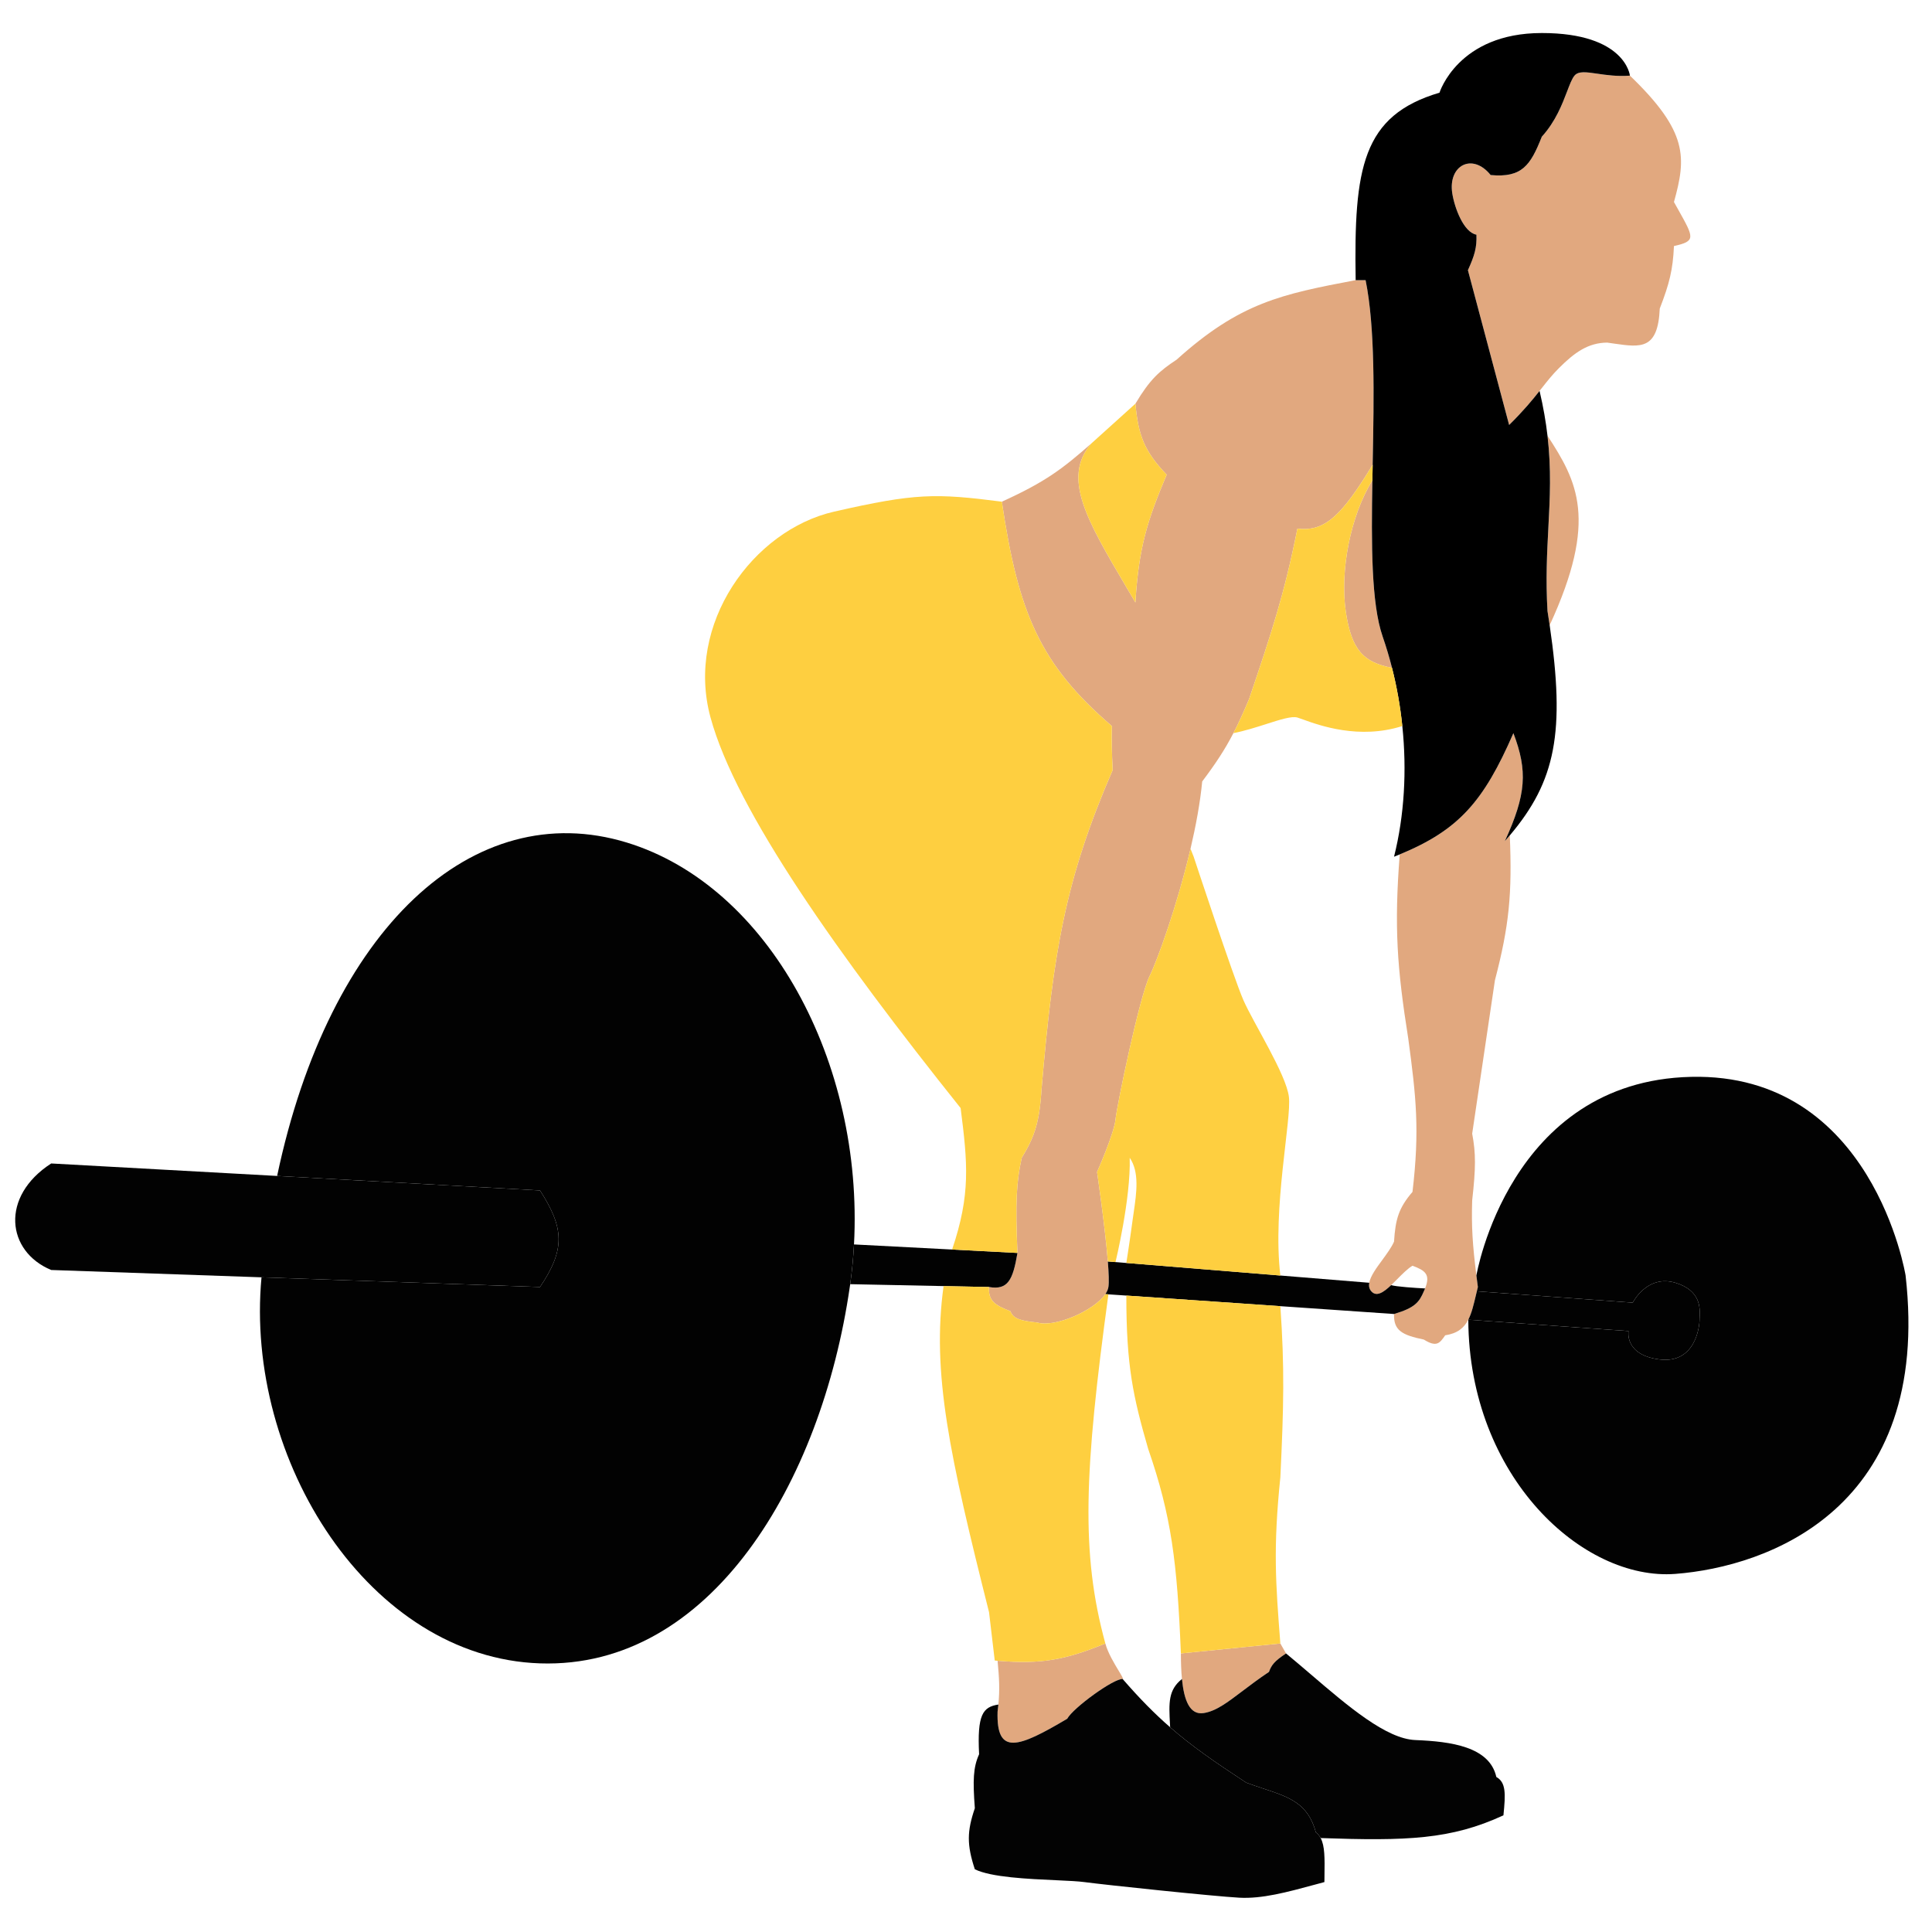 <svg xmlns="http://www.w3.org/2000/svg" xmlns:xlink="http://www.w3.org/1999/xlink" width="500" zoomAndPan="magnify" viewBox="0 0 375 375" height="500" preserveAspectRatio="xMidYMid meet" version="1.0"><defs><clipPath id="b1a50b4806"><path d="M 263 6.328 L 317 6.328 L 317 167 L 263 167 Z M 263 6.328 " clip-rule="nonzero"/></clipPath><clipPath id="e3e3b110a6"><path d="M 188 325 L 258 325 L 258 368.578 L 188 368.578 Z M 188 325 " clip-rule="nonzero"/></clipPath></defs><path fill="#e1a87f" d="M 316.367 14.68 C 327.73 25.613 327.301 30.598 324.914 39.211 C 325.23 39.777 325.523 40.305 325.797 40.789 C 328.824 46.191 329.168 46.809 324.914 47.758 C 324.703 52.359 324.043 55.023 322.16 59.887 C 321.805 67.91 318.5 67.438 313.293 66.691 C 312.859 66.629 312.414 66.562 311.953 66.5 C 308.227 66.531 305.609 68.43 302.574 71.465 C 301.293 72.742 300.352 73.941 299.277 75.309 L 299.273 75.309 C 299.168 75.445 299.059 75.582 298.949 75.723 C 298.906 75.773 298.867 75.824 298.828 75.875 C 297.449 77.621 295.773 79.672 292.922 82.488 L 284.922 52.445 C 286.219 49.582 286.672 48.047 286.578 45.551 C 284.109 45.121 282.336 40.367 281.891 37.559 C 281.02 32.102 285.781 29.566 289.336 33.977 C 295.441 34.543 297.078 32.07 299.266 26.531 C 301.949 23.578 303.234 20.207 304.176 17.738 C 304.699 16.363 305.117 15.27 305.609 14.68 C 306.371 13.766 307.887 13.988 310.023 14.301 C 311.754 14.555 313.895 14.867 316.367 14.68 Z M 300.535 102.434 C 300.277 107.359 300.008 112.477 300.367 118.602 C 300.52 119.539 300.66 120.461 300.789 121.355 C 310.27 100.809 306.105 93.414 300.367 84.57 C 301.129 91.137 300.84 96.652 300.535 102.434 Z M 293.051 162.152 C 292.738 162.52 292.422 162.887 292.094 163.254 C 296.254 154.199 296.535 149.629 293.75 142.305 C 287.961 155.621 283.125 161.117 271.684 165.844 C 270.602 179.926 271.148 187.734 273.34 201.57 C 274.875 212.934 275.578 219.34 274.164 231.344 C 271.496 234.449 270.852 236.637 270.582 240.992 C 270.105 242.098 269.203 243.324 268.309 244.551 C 267.152 246.121 266.004 247.688 265.77 248.984 C 265.656 249.609 265.758 250.168 266.168 250.637 C 267.172 251.785 268.551 250.844 270.027 249.441 C 270.418 249.074 270.812 248.676 271.211 248.273 C 272.211 247.266 273.219 246.242 274.164 245.676 C 276.652 246.605 277.691 247.375 276.609 250.086 C 276.539 250.262 276.461 250.445 276.371 250.637 C 275.465 252.75 274.652 253.844 270.582 255.047 C 270.48 258.223 272.094 259.125 276.371 260.012 C 278.855 261.559 279.453 260.715 280.508 259.184 C 282.902 258.812 284.164 257.758 284.996 256.152 C 285.648 254.879 286.031 253.266 286.48 251.363 L 286.559 251.035 C 286.59 250.906 286.621 250.773 286.652 250.637 C 286.719 250.367 286.785 250.09 286.855 249.809 C 286.75 249.027 286.652 248.285 286.566 247.578 C 285.809 241.523 285.59 237.988 285.75 232.996 C 286.457 226.715 286.473 223.848 285.75 220.039 L 290.164 190.27 C 292.938 179.66 293.52 173.492 293.051 162.152 Z M 212.938 227.484 C 212.938 227.484 214.492 238.066 215.031 244.848 C 215.211 247.094 215.277 248.922 215.141 249.809 C 215.074 250.262 214.863 250.723 214.547 251.188 C 212.324 254.426 204.734 257.715 201.352 256.703 C 198.055 256.363 196.688 255.973 196.109 254.496 C 192.922 253.293 191.812 252.348 191.973 249.809 C 195.637 250.438 196.598 248.465 197.488 243.195 C 197.062 233.422 197.277 229.488 198.316 224.727 C 200.918 220.527 201.785 217.594 202.18 211.219 C 204.449 184.66 206.789 170.609 215.969 149.473 C 215.812 146.344 215.75 143.555 215.816 140.926 C 201.867 128.953 197.656 118.996 194.457 97.375 C 202.996 93.512 206.348 90.895 211.832 86.074 C 206.098 92.734 210.93 100.922 218.672 114.039 C 219.227 114.98 219.797 115.949 220.383 116.945 C 221.031 106.16 222.734 100.969 226.449 92.137 C 222.125 87.598 220.938 84.52 220.383 78.355 C 223.211 73.613 225.023 72.031 228.383 69.809 C 240.715 58.699 248.762 57.109 263.133 54.375 L 265.062 54.375 C 266.93 63.613 266.684 76.848 266.445 89.594 L 266.434 90.207 C 260.41 100.102 257.188 103.223 251.824 102.613 C 249.273 115.387 246.848 122.676 242.445 135.691 C 241.355 138.281 240.395 140.391 239.402 142.305 C 237.727 145.531 235.965 148.203 233.348 151.68 C 232.953 155.805 232.117 160.312 231.078 164.742 C 228.453 175.957 224.523 186.676 223.141 189.441 C 221.211 193.301 216.797 214.527 216.52 217.285 C 216.246 220.039 212.938 227.484 212.938 227.484 Z M 193.629 322.355 C 193.938 325.727 194.082 327.805 193.785 330.852 C 193.742 331.289 193.691 331.746 193.629 332.23 C 193.371 340.785 197.574 339.289 207.145 333.609 C 208.316 331.465 216.199 325.762 217.902 325.891 C 218.109 325.906 217.727 325.277 217.148 324.316 C 216.305 322.922 215.035 320.824 214.547 319 C 206.684 322.223 202.074 323.059 193.629 322.355 Z M 229.418 325.891 C 229.836 330.133 230.973 332.914 233.621 332.508 C 236.008 332.141 238.168 330.5 241.125 328.262 C 242.609 327.137 244.293 325.859 246.309 324.512 C 246.781 323.195 247.359 322.426 249.617 320.93 L 248.516 319 L 229.207 320.93 C 229.211 322.715 229.27 324.395 229.418 325.891 Z M 266.379 93.238 C 262.043 100.25 260.102 110.883 261.203 118.602 C 262.305 126.316 264.777 128.574 270.188 129.625 C 269.668 127.566 269.059 125.539 268.375 123.562 C 266.156 117.172 266.164 105.648 266.379 93.238 Z M 266.379 93.238 " fill-opacity="1" fill-rule="evenodd"/><g clip-path="url(#b1a50b4806)"><path fill="#000000" d="M 292.922 82.488 L 284.922 52.445 C 286.219 49.582 286.672 48.047 286.578 45.551 C 284.109 45.121 282.336 40.367 281.891 37.559 C 281.02 32.102 285.781 29.566 289.336 33.977 C 295.441 34.543 297.078 32.07 299.266 26.531 C 301.949 23.578 303.234 20.207 304.176 17.738 C 304.699 16.363 305.117 15.27 305.609 14.68 C 306.371 13.766 307.887 13.988 310.023 14.301 C 311.754 14.555 313.895 14.867 316.367 14.68 C 316.367 14.68 315.539 6.41 299.266 6.41 C 282.992 6.41 279.406 17.988 279.406 17.988 C 264.395 22.434 262.777 32.594 263.133 54.375 L 265.062 54.375 C 266.93 63.613 266.684 76.848 266.445 89.594 L 266.434 90.207 C 266.414 91.223 266.395 92.234 266.379 93.238 C 266.164 105.648 266.156 117.172 268.375 123.562 C 269.059 125.539 269.668 127.566 270.188 129.625 C 271.125 133.312 271.797 137.105 272.191 140.926 C 273.086 149.551 272.586 158.312 270.582 166.289 C 270.953 166.141 271.324 165.992 271.684 165.844 C 283.125 161.117 287.961 155.621 293.75 142.305 C 296.535 149.629 296.254 154.199 292.094 163.254 C 292.422 162.887 292.738 162.52 293.051 162.152 C 301.992 151.582 303.824 142.059 300.789 121.355 C 300.66 120.461 300.52 119.539 300.367 118.602 C 300.008 112.477 300.277 107.359 300.535 102.434 C 300.84 96.652 301.129 91.137 300.367 84.57 C 300.055 81.879 299.566 79.012 298.828 75.875 C 297.449 77.621 295.773 79.672 292.922 82.488 Z M 292.922 82.488 " fill-opacity="1" fill-rule="nonzero"/></g><g clip-path="url(#e3e3b110a6)"><path fill="#030303" d="M 207.145 333.609 C 197.574 339.289 193.371 340.785 193.629 332.23 C 193.691 331.746 193.742 331.289 193.785 330.852 C 190.758 331.312 189.648 332.816 190.043 340.5 C 188.887 343.062 188.812 345.555 189.215 350.977 C 187.684 355.465 187.645 358.059 189.215 362.828 C 192.387 364.383 199.535 364.703 204.938 364.949 L 204.941 364.949 L 205.367 364.969 C 207.488 365.066 209.305 365.156 210.453 365.309 C 214.547 365.859 235.551 368.066 240.516 368.34 C 244.965 368.59 249.797 367.277 255.172 365.82 L 255.488 365.734 C 255.66 365.688 255.836 365.641 256.012 365.594 C 256.363 365.5 256.711 365.402 257.066 365.309 C 257.066 365.113 257.07 364.918 257.074 364.723 C 257.074 364.5 257.078 364.281 257.082 364.062 L 257.082 364.031 C 257.129 360.707 257.16 358.301 256.34 356.766 C 256.105 356.328 255.801 355.957 255.41 355.66 C 253.891 350.027 250.238 348.82 245.219 347.16 C 244.168 346.812 243.059 346.445 241.895 346.012 C 235.773 342.004 231.324 338.922 227.125 335.262 C 224.098 332.629 221.203 329.691 217.902 325.891 C 216.199 325.762 208.316 331.465 207.145 333.609 Z M 207.145 333.609 " fill-opacity="1" fill-rule="nonzero"/></g><path fill="#030303" d="M 249.617 320.93 C 247.359 322.426 246.781 323.195 246.309 324.512 C 244.293 325.859 242.609 327.137 241.125 328.262 C 238.168 330.5 236.008 332.141 233.621 332.508 C 230.973 332.914 229.836 330.133 229.418 325.891 C 226.742 328.027 226.871 330.52 227.09 334.629 C 227.094 334.738 227.102 334.852 227.109 334.969 C 227.113 335.066 227.117 335.164 227.125 335.262 C 231.324 338.922 235.773 342.004 241.895 346.012 C 243.059 346.445 244.168 346.812 245.219 347.16 C 250.238 348.82 253.891 350.027 255.41 355.66 C 255.801 355.957 256.105 356.328 256.34 356.766 C 273.039 357.348 281.648 357.062 291.816 352.352 C 292.254 348.086 292.305 345.965 290.438 344.91 C 289.125 339.016 281.613 338.02 274.719 337.742 C 269.066 337.52 261.707 331.223 254.41 324.977 C 252.805 323.605 251.199 322.234 249.617 320.93 Z M 249.617 320.93 " fill-opacity="1" fill-rule="nonzero"/><path fill="#020202" d="M 104.816 231.066 C 109.523 238.387 109.738 242.488 104.816 249.809 L 50.758 247.926 C 47.445 283.441 71.719 321.758 104.816 322.859 C 137.914 323.961 159.426 287.852 164.941 249.809 C 164.969 249.625 164.996 249.445 165.023 249.258 C 165.379 246.688 165.625 244.113 165.762 241.543 C 167.648 206.258 149.27 171.969 121.641 163.531 C 91.852 154.434 63.93 180.184 53.789 228.25 Z M 104.816 231.066 " fill-opacity="1" fill-rule="nonzero"/><path fill="#020202" d="M 9.938 225.828 C 0.004 232.246 1.258 242.898 9.938 246.504 L 50.758 247.926 L 104.816 249.809 C 109.738 242.488 109.523 238.387 104.816 231.066 L 53.789 228.25 Z M 9.938 225.828 " fill-opacity="1" fill-rule="nonzero"/><path fill="#020202" d="M 191.973 249.809 C 195.637 250.438 196.598 248.465 197.488 243.195 L 184.801 242.535 L 165.762 241.543 C 165.625 244.113 165.379 246.688 165.023 249.258 L 183.148 249.629 Z M 191.973 249.809 " fill-opacity="1" fill-rule="nonzero"/><path fill="#020202" d="M 270.582 255.047 C 274.652 253.844 275.465 252.75 276.371 250.637 C 276.461 250.445 276.539 250.262 276.609 250.086 C 274.785 249.996 270.91 249.738 270.027 249.441 C 268.551 250.844 267.172 251.785 266.168 250.637 C 265.758 250.168 265.656 249.609 265.77 248.984 L 248.516 247.578 L 218.621 245.141 L 216.52 244.969 L 215.031 244.848 C 215.211 247.094 215.277 248.922 215.141 249.809 C 215.074 250.262 214.863 250.723 214.547 251.188 L 215.141 251.23 L 218.621 251.469 L 248.516 253.527 Z M 270.582 255.047 " fill-opacity="1" fill-rule="nonzero"/><path fill="#020202" d="M 316.918 252.844 L 286.652 250.637 C 286.621 250.773 286.59 250.906 286.559 251.035 L 286.48 251.363 C 286.031 253.266 285.648 254.879 284.996 256.152 L 316.09 258.355 C 316.09 258.355 315.262 263.043 322.16 263.871 C 329.055 264.695 329.879 257.527 329.879 256.152 C 329.879 256.016 329.887 255.848 329.898 255.66 C 329.984 253.973 330.156 250.473 325.191 248.984 C 319.676 247.332 316.918 252.844 316.918 252.844 Z M 316.918 252.844 " fill-opacity="1" fill-rule="nonzero"/><path fill="#020202" d="M 286.855 249.809 C 286.785 250.09 286.719 250.367 286.652 250.637 L 316.918 252.844 C 316.918 252.844 319.676 247.332 325.191 248.984 C 330.156 250.473 329.984 253.973 329.898 255.66 C 329.887 255.848 329.879 256.016 329.879 256.152 C 329.879 257.527 329.055 264.695 322.16 263.871 C 315.262 263.043 316.09 258.355 316.09 258.355 L 284.996 256.152 C 285.137 286.691 307.262 306.871 325.191 305.492 C 343.121 304.113 375 292.805 369.875 247.578 C 369.875 247.578 363.531 208.188 328.227 209.016 C 292.922 209.84 286.566 247.578 286.566 247.578 C 286.652 248.285 286.75 249.027 286.855 249.809 Z M 286.855 249.809 " fill-opacity="1" fill-rule="nonzero"/><path fill="#fecf40" d="M 226.449 92.137 C 222.125 87.598 220.938 84.52 220.383 78.355 L 211.832 86.074 C 206.098 92.734 210.93 100.922 218.672 114.039 C 219.227 114.98 219.797 115.949 220.383 116.945 C 221.031 106.16 222.734 100.969 226.449 92.137 Z M 226.449 92.137 " fill-opacity="1" fill-rule="nonzero"/><path fill="#fecf40" d="M 215.969 149.473 C 215.812 146.344 215.75 143.555 215.816 140.926 C 201.867 128.953 197.656 118.996 194.457 97.375 C 181.527 95.711 177.633 95.723 161.91 99.305 C 146.188 102.887 132.949 121.082 137.914 139.273 C 142.879 157.469 162.871 185.539 186.457 215.078 C 187.824 225.816 188.422 231.836 184.801 242.535 L 197.488 243.195 C 197.062 233.422 197.277 229.488 198.316 224.727 C 200.918 220.527 201.785 217.594 202.18 211.219 C 204.449 184.66 206.789 170.609 215.969 149.473 Z M 215.969 149.473 " fill-opacity="1" fill-rule="nonzero"/><path fill="#fecf40" d="M 251.824 102.613 C 249.273 115.387 246.848 122.676 242.445 135.691 C 241.355 138.281 240.395 140.391 239.402 142.305 C 241.594 141.875 243.816 141.164 245.797 140.531 C 248.477 139.672 250.715 138.957 251.824 139.273 C 252.078 139.348 252.445 139.48 252.922 139.652 C 256.066 140.793 263.805 143.598 272.191 140.926 C 271.797 137.105 271.125 133.312 270.188 129.625 C 264.777 128.574 262.305 126.316 261.203 118.602 C 260.102 110.883 262.043 100.25 266.379 93.238 C 266.395 92.234 266.414 91.223 266.434 90.207 C 260.41 100.102 257.188 103.223 251.824 102.613 Z M 251.824 102.613 " fill-opacity="1" fill-rule="nonzero"/><path fill="#fecf40" d="M 223.141 189.441 C 221.211 193.301 216.797 214.527 216.52 217.285 C 216.246 220.039 212.938 227.484 212.938 227.484 C 212.938 227.484 214.492 238.066 215.031 244.848 L 216.52 244.969 C 216.52 244.969 219.508 232.664 219.277 224.727 C 221.191 227.5 220.598 231.551 220.055 235.293 C 219.977 235.82 219.898 236.344 219.832 236.855 C 219.277 240.992 218.621 245.141 218.621 245.141 L 248.516 247.578 C 246.953 234.363 250.723 217.285 250.172 212.871 C 249.617 208.461 243.273 198.539 241.344 194.129 C 239.414 189.719 231.691 166.289 231.691 166.289 L 231.078 164.742 C 228.453 175.957 224.523 186.676 223.141 189.441 Z M 223.141 189.441 " fill-opacity="1" fill-rule="nonzero"/><path fill="#fecf40" d="M 201.352 256.703 C 198.055 256.363 196.688 255.973 196.109 254.496 C 192.922 253.293 191.812 252.348 191.973 249.809 L 183.148 249.629 C 180.82 266.496 184.312 282.48 191.973 312.934 L 193.078 322.309 C 193.262 322.324 193.445 322.34 193.629 322.355 C 202.074 323.059 206.684 322.223 214.547 319 C 209.75 301.461 210.457 285.598 215.141 251.23 L 214.547 251.188 C 212.324 254.426 204.734 257.715 201.352 256.703 Z M 201.352 256.703 " fill-opacity="1" fill-rule="nonzero"/><path fill="#fecf40" d="M 248.516 286.746 C 249.176 272.961 249.348 265.469 248.516 253.527 L 218.621 251.469 C 218.609 265.102 219.941 271.133 222.863 281.234 C 227.383 294.293 228.496 303.316 229.207 320.93 L 248.516 319 C 247.598 307.176 247.098 300.531 248.516 286.746 Z M 248.516 286.746 " fill-opacity="1" fill-rule="nonzero"/></svg>